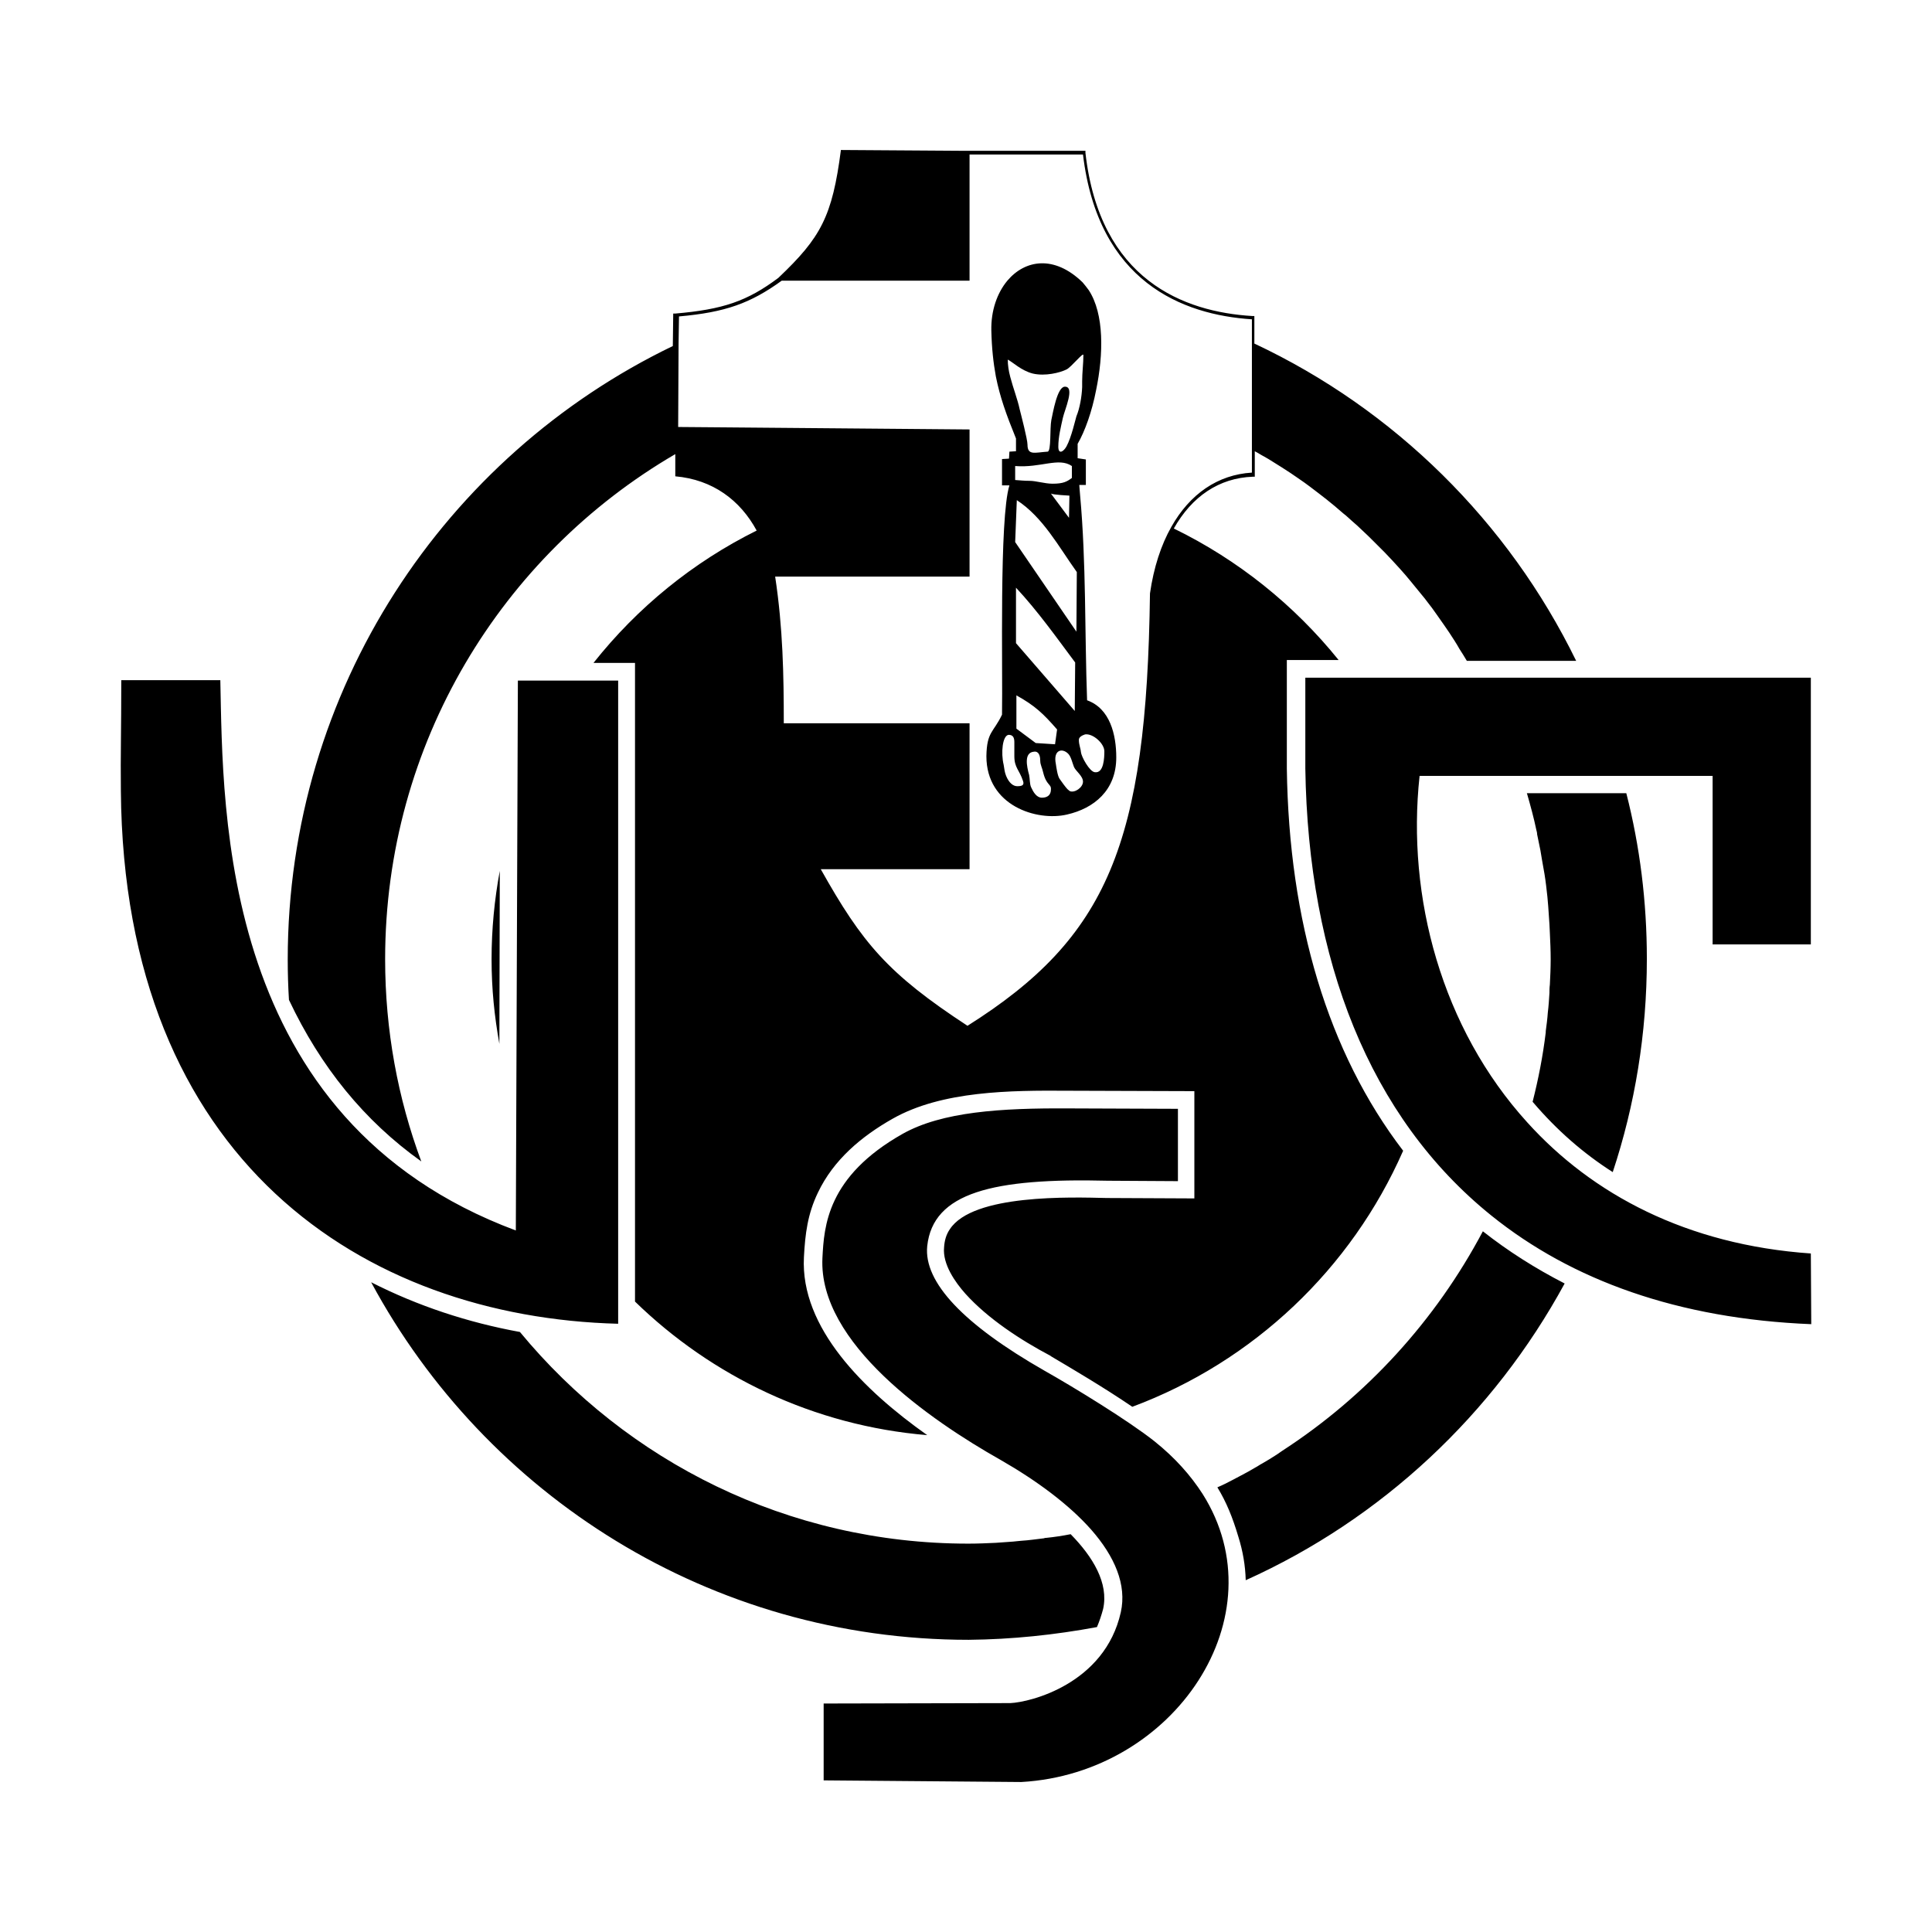 <?xml version="1.0" encoding="UTF-8"?>
<svg data-name="图层_1" xmlns="http://www.w3.org/2000/svg" version="1.1" viewBox="0 0 800 800">
  <!-- Created by @FCLOGO 2025-7-17 GMT+8 10:29:03 . https://fclogo.top/ -->
<!-- FOR PERSONAL USE ONLY NOT FOR COMMERCIAL USE -->
  <path d="M255.966,548.142c-105.171-2.723-204.727-67.391-205.918-220.724-.17-15.316.17-24.336.17-45.779h41.014c1.191,54.628-.51,182.093,122.36,227.872l.851-227.702h41.524v266.333ZM454.226,673.735c1.021-2.382,1.872-4.935,2.553-7.488,2.382-10.721-4.255-21.613-13.444-30.973-3.404.681-6.807,1.191-10.211,1.532-.34,0-.51,0-.851.17-3.063.34-6.297.851-9.36,1.021-1.191.17-2.382.17-3.404.34-2.382.17-4.765.34-7.148.51-3.744.17-7.488.34-11.402.34-74.709,0-141.42-34.036-185.667-87.643-21.443-3.914-42.205-10.721-61.605-20.592,47.48,88.153,140.399,148.057,247.442,148.057,17.869-.17,35.738-2.042,53.096-5.276ZM478.052,596.814c-10.721-8.509-33.526-22.464-45.608-29.271-33.355-19.06-50.033-36.589-48.501-51.565,2.382-22.123,27.059-28.25,74.879-27.059l28.931.17v-29.952l-45.268-.17c-28.08-.17-52.416,1.361-68.753,10.551-31.313,17.699-32.505,38.291-33.185,51.395-1.702,35.227,44.757,67.221,73.688,83.559,15.146,8.679,28.42,18.55,37.61,28.931,9.7,11.062,14.806,22.804,12.253,34.206-6.637,29.611-37.44,37.27-45.779,37.61l-77.262.17v31.824l81.857.681c63.477-3.574,107.043-68.753,75.05-119.296-4.935-7.658-11.402-14.976-19.911-21.783ZM119.651,414.04c-.34-5.446-.51-11.062-.51-16.678,0-111.979,65.179-208.641,159.459-254.079l.17-13.444h.851c19.741-1.702,29.782-5.105,42.715-14.806l.17-.17c17.358-16.508,22.123-25.187,25.697-52.756l51.054.34h50.203v.851c5.956,52.756,40.843,65.86,69.093,67.562h.851v11.402c58.032,27.229,105.171,73.858,133.251,131.379h-45.268c-1.021-1.702-2.042-3.404-3.063-4.935-.681-1.191-1.361-2.382-2.042-3.404-1.361-2.212-2.893-4.425-4.425-6.637-1.021-1.532-2.212-3.063-3.233-4.595-1.021-1.532-2.212-3.063-3.404-4.595-.851-1.191-1.702-2.212-2.553-3.233-1.532-1.872-3.063-3.744-4.595-5.616-1.361-1.702-2.723-3.233-4.084-4.765-1.021-1.191-2.382-2.553-3.574-3.914-1.021-1.021-2.042-2.212-3.063-3.233-1.361-1.361-2.893-2.893-4.255-4.255-1.702-1.702-3.404-3.404-5.276-5.105-1.191-1.191-2.553-2.382-3.744-3.404-1.361-1.191-2.553-2.382-3.914-3.404-1.191-1.021-2.382-2.042-3.574-3.063-2.212-1.872-4.425-3.574-6.637-5.276-1.191-.851-2.382-1.872-3.574-2.723-1.532-1.191-3.063-2.212-4.765-3.404-1.021-.681-2.212-1.532-3.233-2.212-2.382-1.532-4.935-3.233-7.488-4.765-1.021-.681-2.212-1.361-3.404-2.042-1.361-.681-2.553-1.532-3.914-2.212v10.551h-.851c-13.955.511-25.187,8.169-32.675,21.443,26.548,12.934,49.863,31.654,68.242,54.458h-21.443v44.928c.851,63.307,17.018,117.595,48.161,158.268-21.443,48.842-61.946,87.303-112.149,106.022-11.742-7.998-25.357-15.997-33.696-20.932l-.17-.17c-12.253-6.467-25.867-15.316-35.227-25.697-4.255-4.765-9.53-12.253-8.849-19.23.17-2.723.851-5.276,2.382-7.488,9.53-14.636,50.203-13.274,65.009-12.934l36.248.17v-44.417l-52.416-.17c-23.655-.17-52.075,0-72.497,11.572-12.934,7.318-24.506,17.018-30.973,30.633-4.255,8.849-5.276,17.018-5.786,26.718-1.532,29.271,24.846,55.138,51.054,73.688-46.97-3.914-89.175-24.336-120.998-55.309v-264.461h-17.188c18.209-22.974,41.184-41.694,67.562-54.798-6.807-12.593-18.209-21.102-33.696-22.464v-9.19c-71.816,41.864-120.147,119.807-120.147,209.152,0,29.441,5.276,57.691,14.976,83.729-23.655-16.848-41.694-39.142-54.798-66.881ZM280.812,176.808l20.932.17,99.726.851v60.925h-80.496c3.233,21.273,3.574,40.843,3.574,60.754h76.922v60.414h-61.605c17.188,30.633,27.739,43.226,60.755,64.839,58.032-36.589,74.199-75.22,75.56-179.03,1.532-10.721,4.595-20.081,8.849-27.569,7.658-13.614,19.23-21.613,33.355-22.464v-63.477c-28.761-1.872-63.648-15.486-69.944-68.242h-46.97v52.245h-77.772c-12.934,9.36-23.315,13.104-42.545,14.806l-.17,11.232-.17,34.547ZM530.978,600.728c-.681.51-1.532,1.021-2.212,1.532-2.042,1.361-4.084,2.553-6.127,3.744-1.021.51-1.872,1.191-2.893,1.702-2.042,1.191-4.084,2.383-6.127,3.404-1.021.51-1.872,1.021-2.893,1.532-2.212,1.191-4.255,2.212-6.637,3.233,3.744,6.127,6.297,12.423,8.679,20.422,1.872,5.956,2.893,11.913,3.063,18.039,56.33-25.357,102.619-68.753,132.06-122.87-12.253-6.297-23.485-13.444-33.866-21.613-19.571,36.929-48.161,68.242-83.048,90.876ZM641.595,411.147c-.17,2.723-.34,5.446-.681,8.169-.17,2.553-.51,5.105-.851,7.658v.51c-1.191,9.87-3.063,19.401-5.446,28.761l.17.17c9.87,11.572,20.762,21.102,33.015,28.931,9.19-27.739,14.125-57.351,14.125-88.324,0-23.655-2.893-46.63-8.509-68.583h-41.184c0,.17.17.34.17.51,1.361,4.765,2.723,9.7,3.744,14.636.17.681.34,1.191.34,1.872.51,2.212.851,4.425,1.361,6.637.17,1.361.51,2.723.681,4.084.34,1.872.681,3.744,1.021,5.786.51,3.063.851,6.297,1.191,9.36.17,1.361.17,2.553.34,3.914.17,2.553.34,4.935.51,7.488,0,1.191.17,2.383.17,3.574.17,3.574.34,7.318.34,10.892s-.17,7.148-.34,10.551c-.17,1.191-.17,2.383-.17,3.404ZM749.83,391.065v-110.447h-209.322v37.61c1.191,79.304,26.548,144.483,77.092,185.156,33.185,26.718,77.262,42.715,132.4,44.928l-.17-29.271c-51.395-3.574-90.536-24.506-117.424-54.288-35.398-38.971-50.033-93.259-44.587-143.462h121.339v69.774h40.673ZM414.915,295.935c.34-18.209-1.191-81.346,3.063-94.961h-3.063v-10.892l2.893-.17.17-2.893,2.723-.17v-5.276c-4.084-10.041-6.637-17.188-8.339-25.697-1.021-5.616-1.702-11.572-1.872-19.06-.17-8.169,2.383-15.486,6.637-20.592,7.318-8.679,19.401-10.721,31.143.681.851,1.021,1.702,2.042,2.553,3.233,6.467,9.871,6.127,26.548,3.063,41.354-1.702,8.849-4.595,17.018-7.658,22.294v5.956l3.404.51v10.551h-2.723c.17,1.532.17,2.893.34,4.255,2.553,28.08,1.872,56.67,2.893,84.92,9.53,3.404,12.083,14.295,12.083,23.655,0,13.614-9.19,21.102-20.422,23.655-12.423,2.893-33.355-3.574-33.355-24.166.17-10.211,2.893-9.7,6.467-17.188ZM431.933,319.76c-.34-1.702-1.191-3.063-1.191-4.765,0-3.404-1.532-3.914-2.553-3.744-4.255.34-3.063,5.956-2.042,9.7.34,1.532.17,3.744.851,5.105.851,1.872,2.212,4.255,4.425,4.255,2.383,0,3.744-1.191,3.744-3.404.17-2.382-1.872-1.532-3.233-7.147ZM436.868,308.188l.851-6.127c-5.786-6.637-9.19-9.87-16.848-14.125v13.785l7.998,5.956,7.998.51ZM445.036,294.403l.17-20.081c-7.998-10.722-15.486-21.273-24.506-30.973v22.974l24.336,28.08ZM446.738,306.316c0,2.212.681,3.233.851,5.105.17,1.872,3.574,8.169,5.786,8.339,3.744.51,3.914-6.127,3.914-8.679,0-3.233-4.765-7.488-7.998-6.977-1.021.34-2.553,1.021-2.553,2.212ZM444.696,317.547c-.681-1.702-1.191-4.255-2.382-5.446-2.553-2.553-6.297-1.532-5.105,4.255.17,1.191.681,4.935,1.532,6.127.681,1.021,2.553,3.574,3.233,4.255.51.51.851.681,1.021.851,2.042.851,5.446-1.532,5.446-3.914s-3.063-4.425-3.744-6.127ZM422.232,169.49c.51,2.042,3.233,12.423,3.233,14.636,0,4.595,3.063,3.233,8.339,2.893,1.532-.17.851-9.53,1.532-13.104.681-3.063,2.383-13.444,5.446-13.785,4.595-.34,0,9.7-.681,12.934-.851,3.914-1.872,7.828-1.872,11.913,0,3.404,2.212,2.042,3.404-.17,2.042-3.744,3.744-11.402,4.084-12.423,1.361-3.233,2.212-7.998,2.383-12.083v-2.383c0-3.744.51-7.318.51-10.892,0-1.361-4.935,4.935-6.978,5.956-2.723,1.361-8.849,2.893-13.955,1.702-4.765-1.191-8.339-4.765-10.381-5.786,0,2.212.34,4.595,1.021,7.148,1.191,4.595,3.063,9.36,3.914,13.444ZM420.36,198.762c2.382.17,3.744.34,5.956.34,2.723,0,6.297,1.191,9.53,1.191,4.425,0,5.956-.851,7.998-2.382v-4.935c-5.446-3.744-12.934.851-23.485,0v5.786ZM435.166,204.377l7.488,10.041.17-9.19s-6.807-.34-7.658-.851ZM420.36,224.459l25.357,37.099.17-24.676c-7.658-10.722-13.955-22.634-24.846-29.782l-.681,17.358ZM415.595,316.697c.34,1.872.34,2.893,1.021,4.595,1.191,2.893,2.893,4.255,4.595,4.255,1.872,0,3.063-.34,2.383-2.212-1.532-4.595-3.574-5.446-3.574-10.211v-5.786c0-1.872-.51-3.063-2.382-3.063-2.553.34-3.233,7.488-2.042,12.423ZM206.954,360.603c-2.212,11.913-3.404,24.166-3.404,36.589s1.191,23.655,3.233,35.057l.17-71.646Z"/>
</svg>